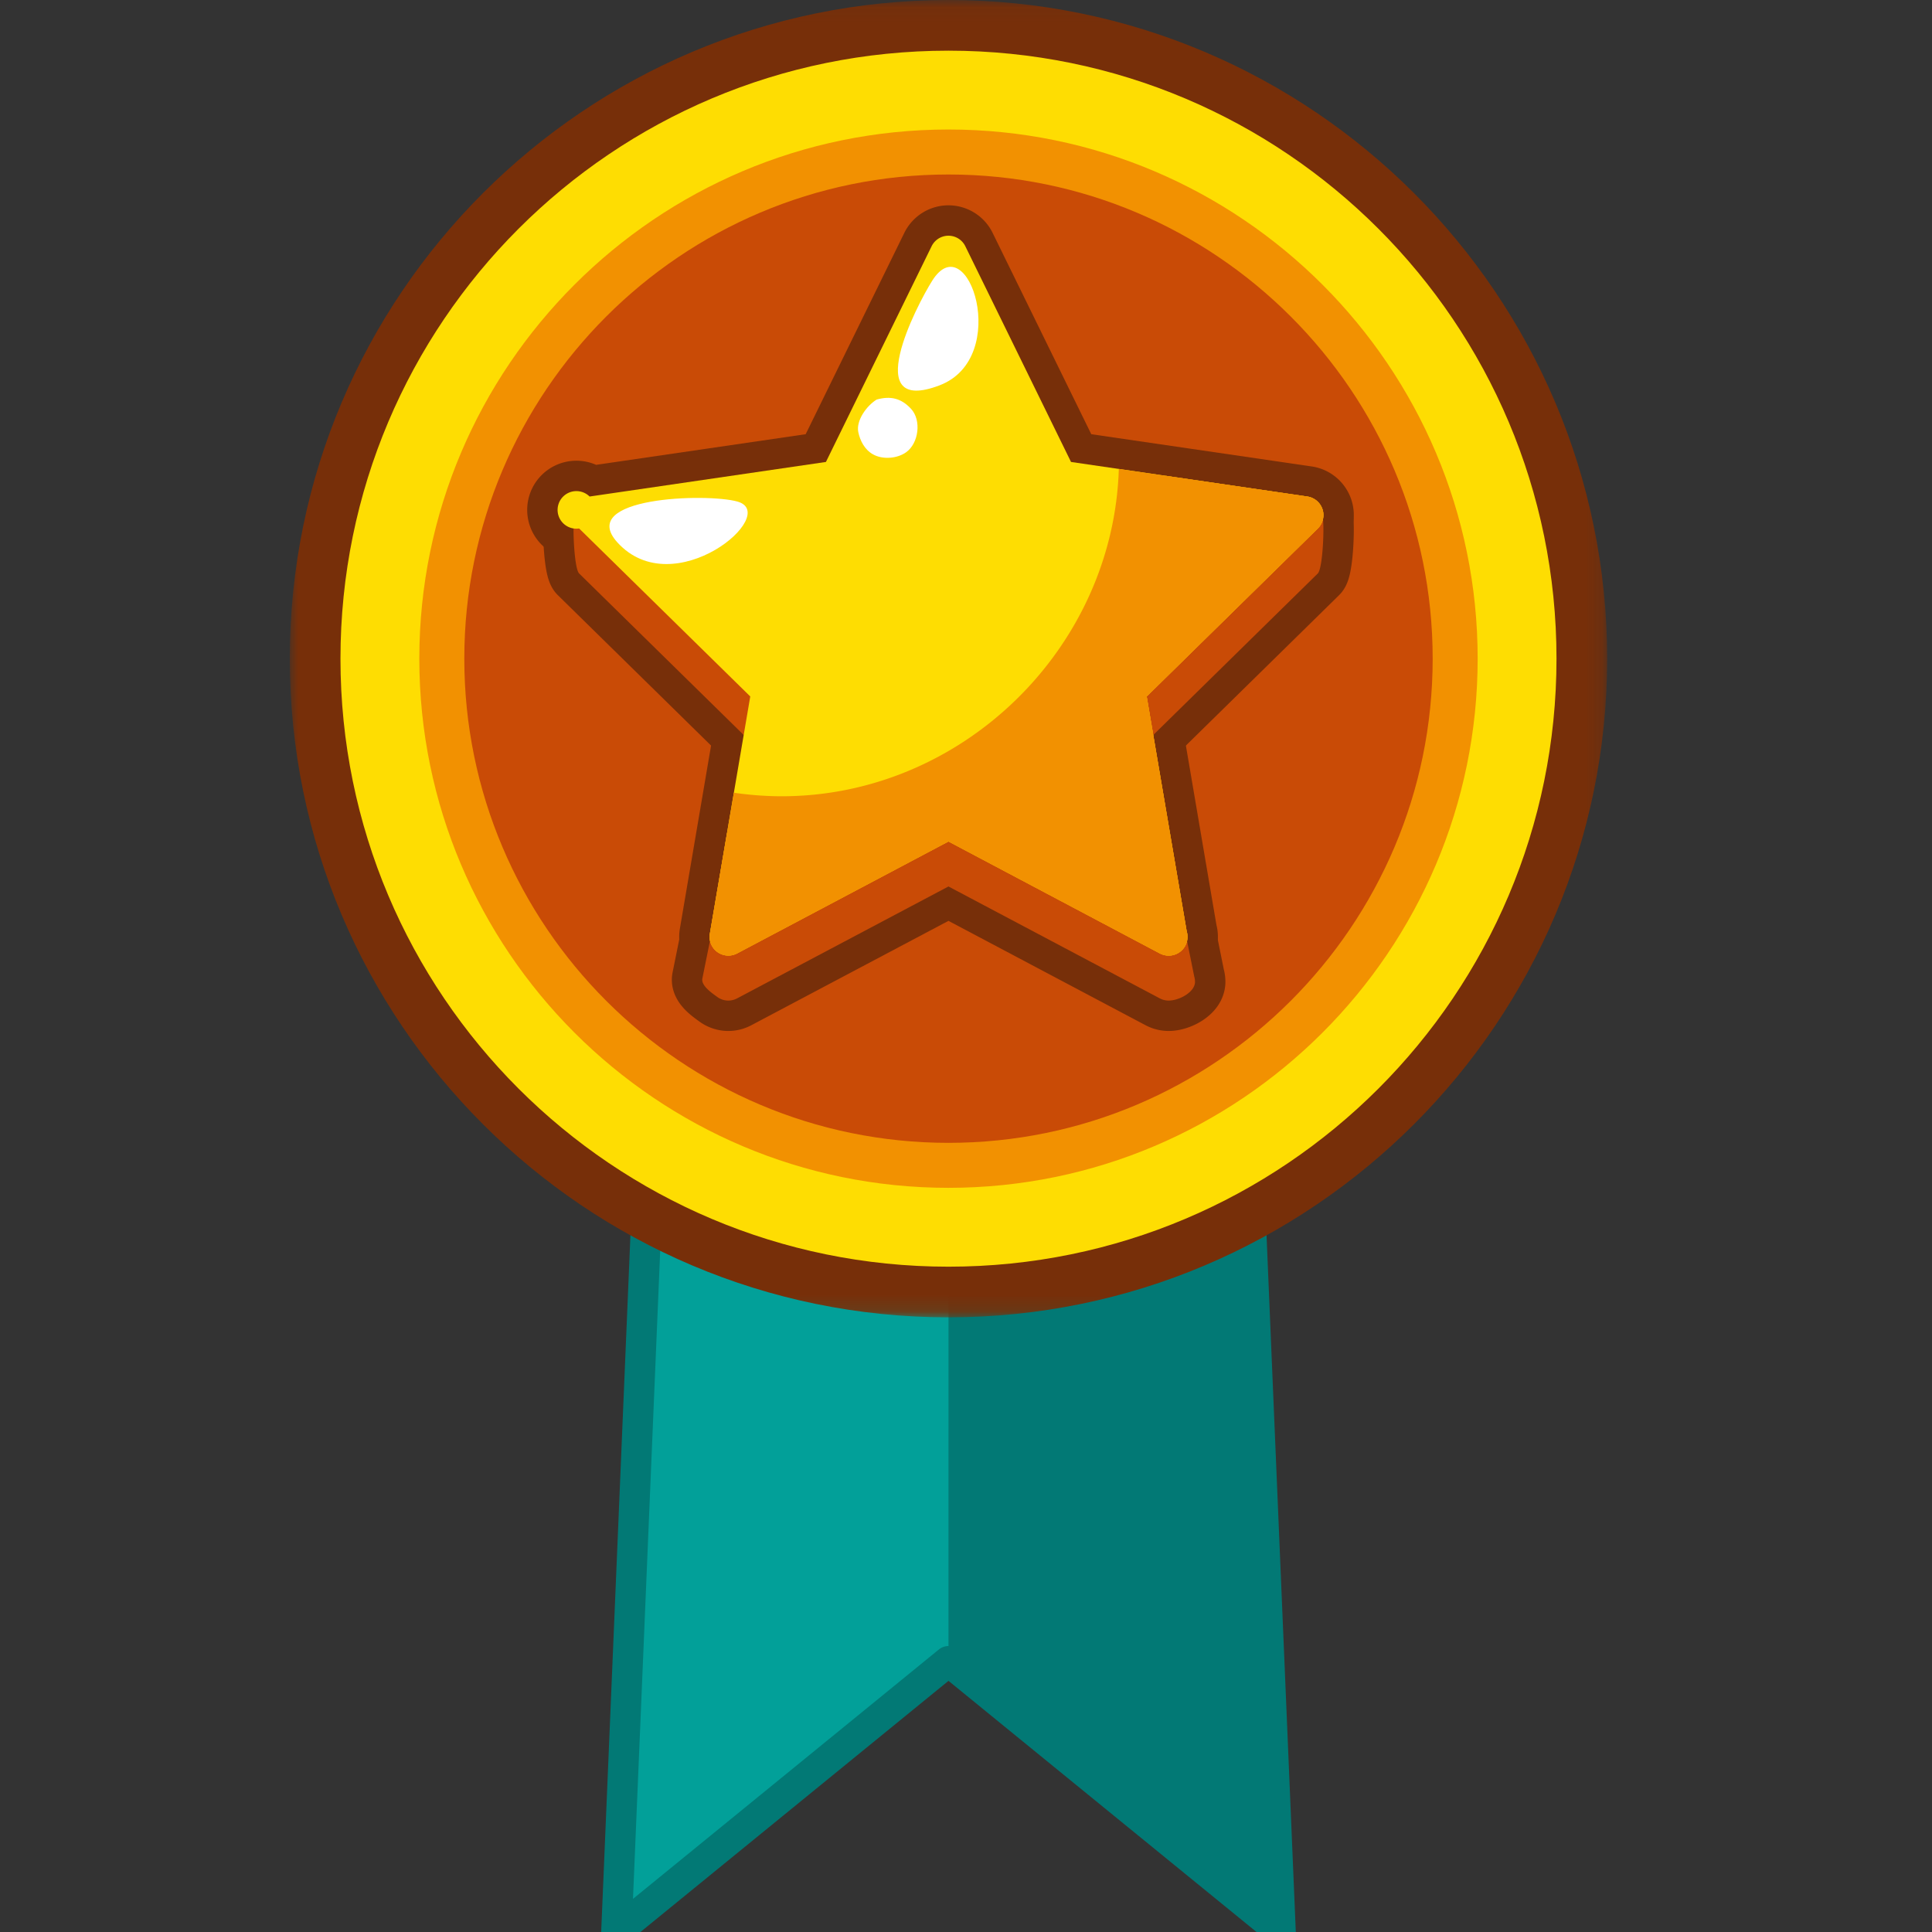 <svg xmlns="http://www.w3.org/2000/svg" xmlns:xlink="http://www.w3.org/1999/xlink" width="120" height="120"><rect width="100%" height="100%" fill="#333333" stroke="none"/><defs><path id="a" d="M0 .056h81.823v81.823H0z"/></defs><g fill="none" fill-rule="evenodd"><path fill="#02A099" d="M40.802 60.012 38.285 120l20.626-16.818L79.54 120l-2.518-59.988z"/><path stroke="#027975" stroke-linecap="round" stroke-linejoin="round" stroke-width="1.888" d="M58.912 103.182 79.54 120l-2.52-59.987H40.804L38.285 120l20.627-16.817"/><path fill="#027975" d="M58.912 103.182 79.54 120l-2.52-59.987H58.913"/><path fill="#FEDD02" d="M58.912 80.25c-21.691 0-39.338-17.647-39.338-39.34 0-21.69 17.647-39.337 39.338-39.337 21.69 0 39.338 17.648 39.338 39.338 0 21.692-17.647 39.339-39.338 39.339"/><g transform="translate(18 -.056)"><mask id="b" fill="#fff"><use xlink:href="#a"/></mask><path fill="#772F09" d="M40.912.056C18.352.056 0 18.41 0 40.968c0 22.559 18.353 40.91 40.912 40.91 22.559 0 40.912-18.351 40.912-40.91C81.824 18.41 63.47.056 40.912.056m0 3.147c20.858 0 37.765 16.907 37.765 37.765S61.77 78.732 40.912 78.732c-20.86 0-37.765-16.906-37.765-37.764 0-20.858 16.906-37.765 37.765-37.765" mask="url(#b)"/></g><path fill="#C94B06" d="M27.442 40.912c0 17.383 14.086 31.47 31.47 31.47 17.383 0 31.47-14.087 31.47-31.47 0-17.384-14.087-31.471-31.47-31.471-17.384 0-31.47 14.087-31.47 31.47"/><path fill="#F29101" d="M58.912 10.838c-16.582 0-30.073 13.491-30.073 30.072 0 16.583 13.49 30.074 30.073 30.074s30.074-13.49 30.074-30.074c0-16.58-13.491-30.072-30.074-30.072m0 62.94c-18.123 0-32.867-14.744-32.867-32.868 0-18.123 14.744-32.866 32.867-32.866 18.123 0 32.868 14.743 32.868 32.866 0 18.124-14.745 32.868-32.868 32.868"/><path fill="#C94B06" d="M72.585 62.147a1.16 1.16 0 0 1-.547-.136L58.911 55.06l-13.128 6.951a1.16 1.16 0 0 1-1.226-.084c-.36-.261-1.007-.703-.934-1.14l2.978-14.734-10.63-10.434c-.315-.311-.428-3.1-.289-3.522.136-.42.5-.26.938-.325l14.68-.284 6.565-13.402a1.168 1.168 0 0 1 2.092 0l6.566 13.402 14.68.284c.438.065.801-.095.94.325.136.422.023 3.211-.292 3.522L71.223 46.053l2.951 14.59c.031.107.05.221.05.34 0 .643-.989 1.164-1.63 1.164h-.009"/><path stroke="#772F09" stroke-linecap="round" stroke-linejoin="round" stroke-width="3.776" d="M72.585 62.147a1.16 1.16 0 0 1-.547-.136L58.911 55.06l-13.128 6.951a1.16 1.16 0 0 1-1.226-.084c-.36-.261-1.007-.703-.934-1.14l2.978-14.734-10.63-10.434c-.315-.311-.428-3.1-.289-3.522.136-.42.5-.26.938-.325l14.68-.284 6.565-13.402a1.168 1.168 0 0 1 2.092 0l6.566 13.402 14.68.284c.438.065.801-.095.94.325.136.422.023 3.211-.292 3.522L71.223 46.053l2.951 14.59c.031.107.05.221.05.34 0 .643-.989 1.164-1.63 1.164h-.009z"/><path fill="#C94B06" d="M72.585 59.354c-.187 0-.374-.047-.547-.137l-13.127-6.952-13.128 6.952a1.16 1.16 0 0 1-1.226-.086 1.163 1.163 0 0 1-.467-1.137l2.51-14.736-10.629-10.433a1.167 1.167 0 1 1 .649-1.985l14.68-2.147 6.565-13.4a1.165 1.165 0 0 1 2.092 0l6.566 13.4 14.68 2.147c.438.066.801.372.94.792.136.42.023.882-.292 1.193L71.223 43.258l2.485 14.59a1.166 1.166 0 0 1-1.114 1.506h-.009z"/><path stroke="#772F09" stroke-linecap="round" stroke-linejoin="round" stroke-width="3.776" d="M72.585 59.354c-.187 0-.374-.047-.547-.137l-13.127-6.952-13.128 6.952a1.16 1.16 0 0 1-1.226-.086 1.163 1.163 0 0 1-.467-1.137l2.51-14.736-10.629-10.433a1.167 1.167 0 1 1 .649-1.985l14.68-2.147 6.565-13.4a1.165 1.165 0 0 1 2.092 0l6.566 13.4 14.68 2.147c.438.066.801.372.94.792.136.42.023.882-.292 1.193L71.223 43.258l2.485 14.59a1.166 1.166 0 0 1-1.114 1.506h-.009z"/><path fill="#C94B06" d="M72.585 62.147a1.16 1.16 0 0 1-.547-.136L58.911 55.06l-13.128 6.951a1.16 1.16 0 0 1-1.226-.084c-.36-.261-1.007-.703-.934-1.14l2.978-14.734-10.63-10.434c-.315-.311-.428-3.1-.289-3.522.136-.42.5-.26.938-.325l14.68-.284 6.565-13.402a1.168 1.168 0 0 1 2.092 0l6.566 13.402 14.68.284c.438.065.801-.095.94.325.136.422.023 3.211-.292 3.522L71.223 46.053l2.951 14.59c.031.107.05.221.05.34 0 .643-.989 1.164-1.63 1.164h-.009"/><path fill="#FEDD02" d="M72.585 59.354c-.187 0-.374-.047-.547-.137l-13.127-6.952-13.128 6.952a1.16 1.16 0 0 1-1.226-.086 1.163 1.163 0 0 1-.467-1.137l2.51-14.736-10.629-10.433a1.167 1.167 0 1 1 .649-1.985l14.68-2.147 6.565-13.4a1.165 1.165 0 0 1 2.092 0l6.566 13.4 14.68 2.147c.438.066.801.372.94.792.136.42.023.882-.292 1.193L71.223 43.258l2.485 14.59a1.166 1.166 0 0 1-1.114 1.506h-.009z"/><path fill="#FFF" d="M57.905 17.43c-1.006 1.597-4.494 8.391.45 6.505 4.495-1.71 1.759-10.012-.45-6.505-.562.894.47-.747 0 0"/><path fill="#FFF" d="M54.45 24.818c-.63.39-1.286 1.306-1.14 2.02.112.54.396 1.09.906 1.378.597.342 1.497.275 2.058-.121.79-.553.974-1.992.31-2.705-.613-.658-1.27-.812-2.134-.572m-8.65 6.334c-1.928-.537-9.997-.271-7.455 2.536 3.516 3.877 10.181-1.775 7.454-2.536-.372-.104.527.147 0 0"/><path fill="#F29101" d="M82.142 31.632a1.17 1.17 0 0 0-.938-.792l-11.712-1.714C69.15 40.27 59.763 49.457 48.55 49.457c-1.007 0-1.997-.079-2.969-.22l-1.49 8.756a1.166 1.166 0 0 0 1.694 1.224l13.128-6.952 13.126 6.952c.172.09.361.137.547.137h.01a1.166 1.166 0 0 0 1.113-1.506l-2.485-14.59 10.628-10.434c.315-.31.43-.772.291-1.192"/><path fill="#F29101" d="M82.142 31.632a1.17 1.17 0 0 0-.938-.792l-8.803-1.287c.007.23.017.46.017.69 0 12.061-10.063 22.124-22.123 22.124-1.764 0-3.486-.22-5.14-.628l-1.065 6.254a1.166 1.166 0 0 0 1.694 1.224l13.128-6.952 13.126 6.952c.172.09.361.137.547.137h.01a1.166 1.166 0 0 0 1.113-1.506l-2.485-14.59 10.628-10.434c.315-.31.43-.772.291-1.192"/></g></svg>